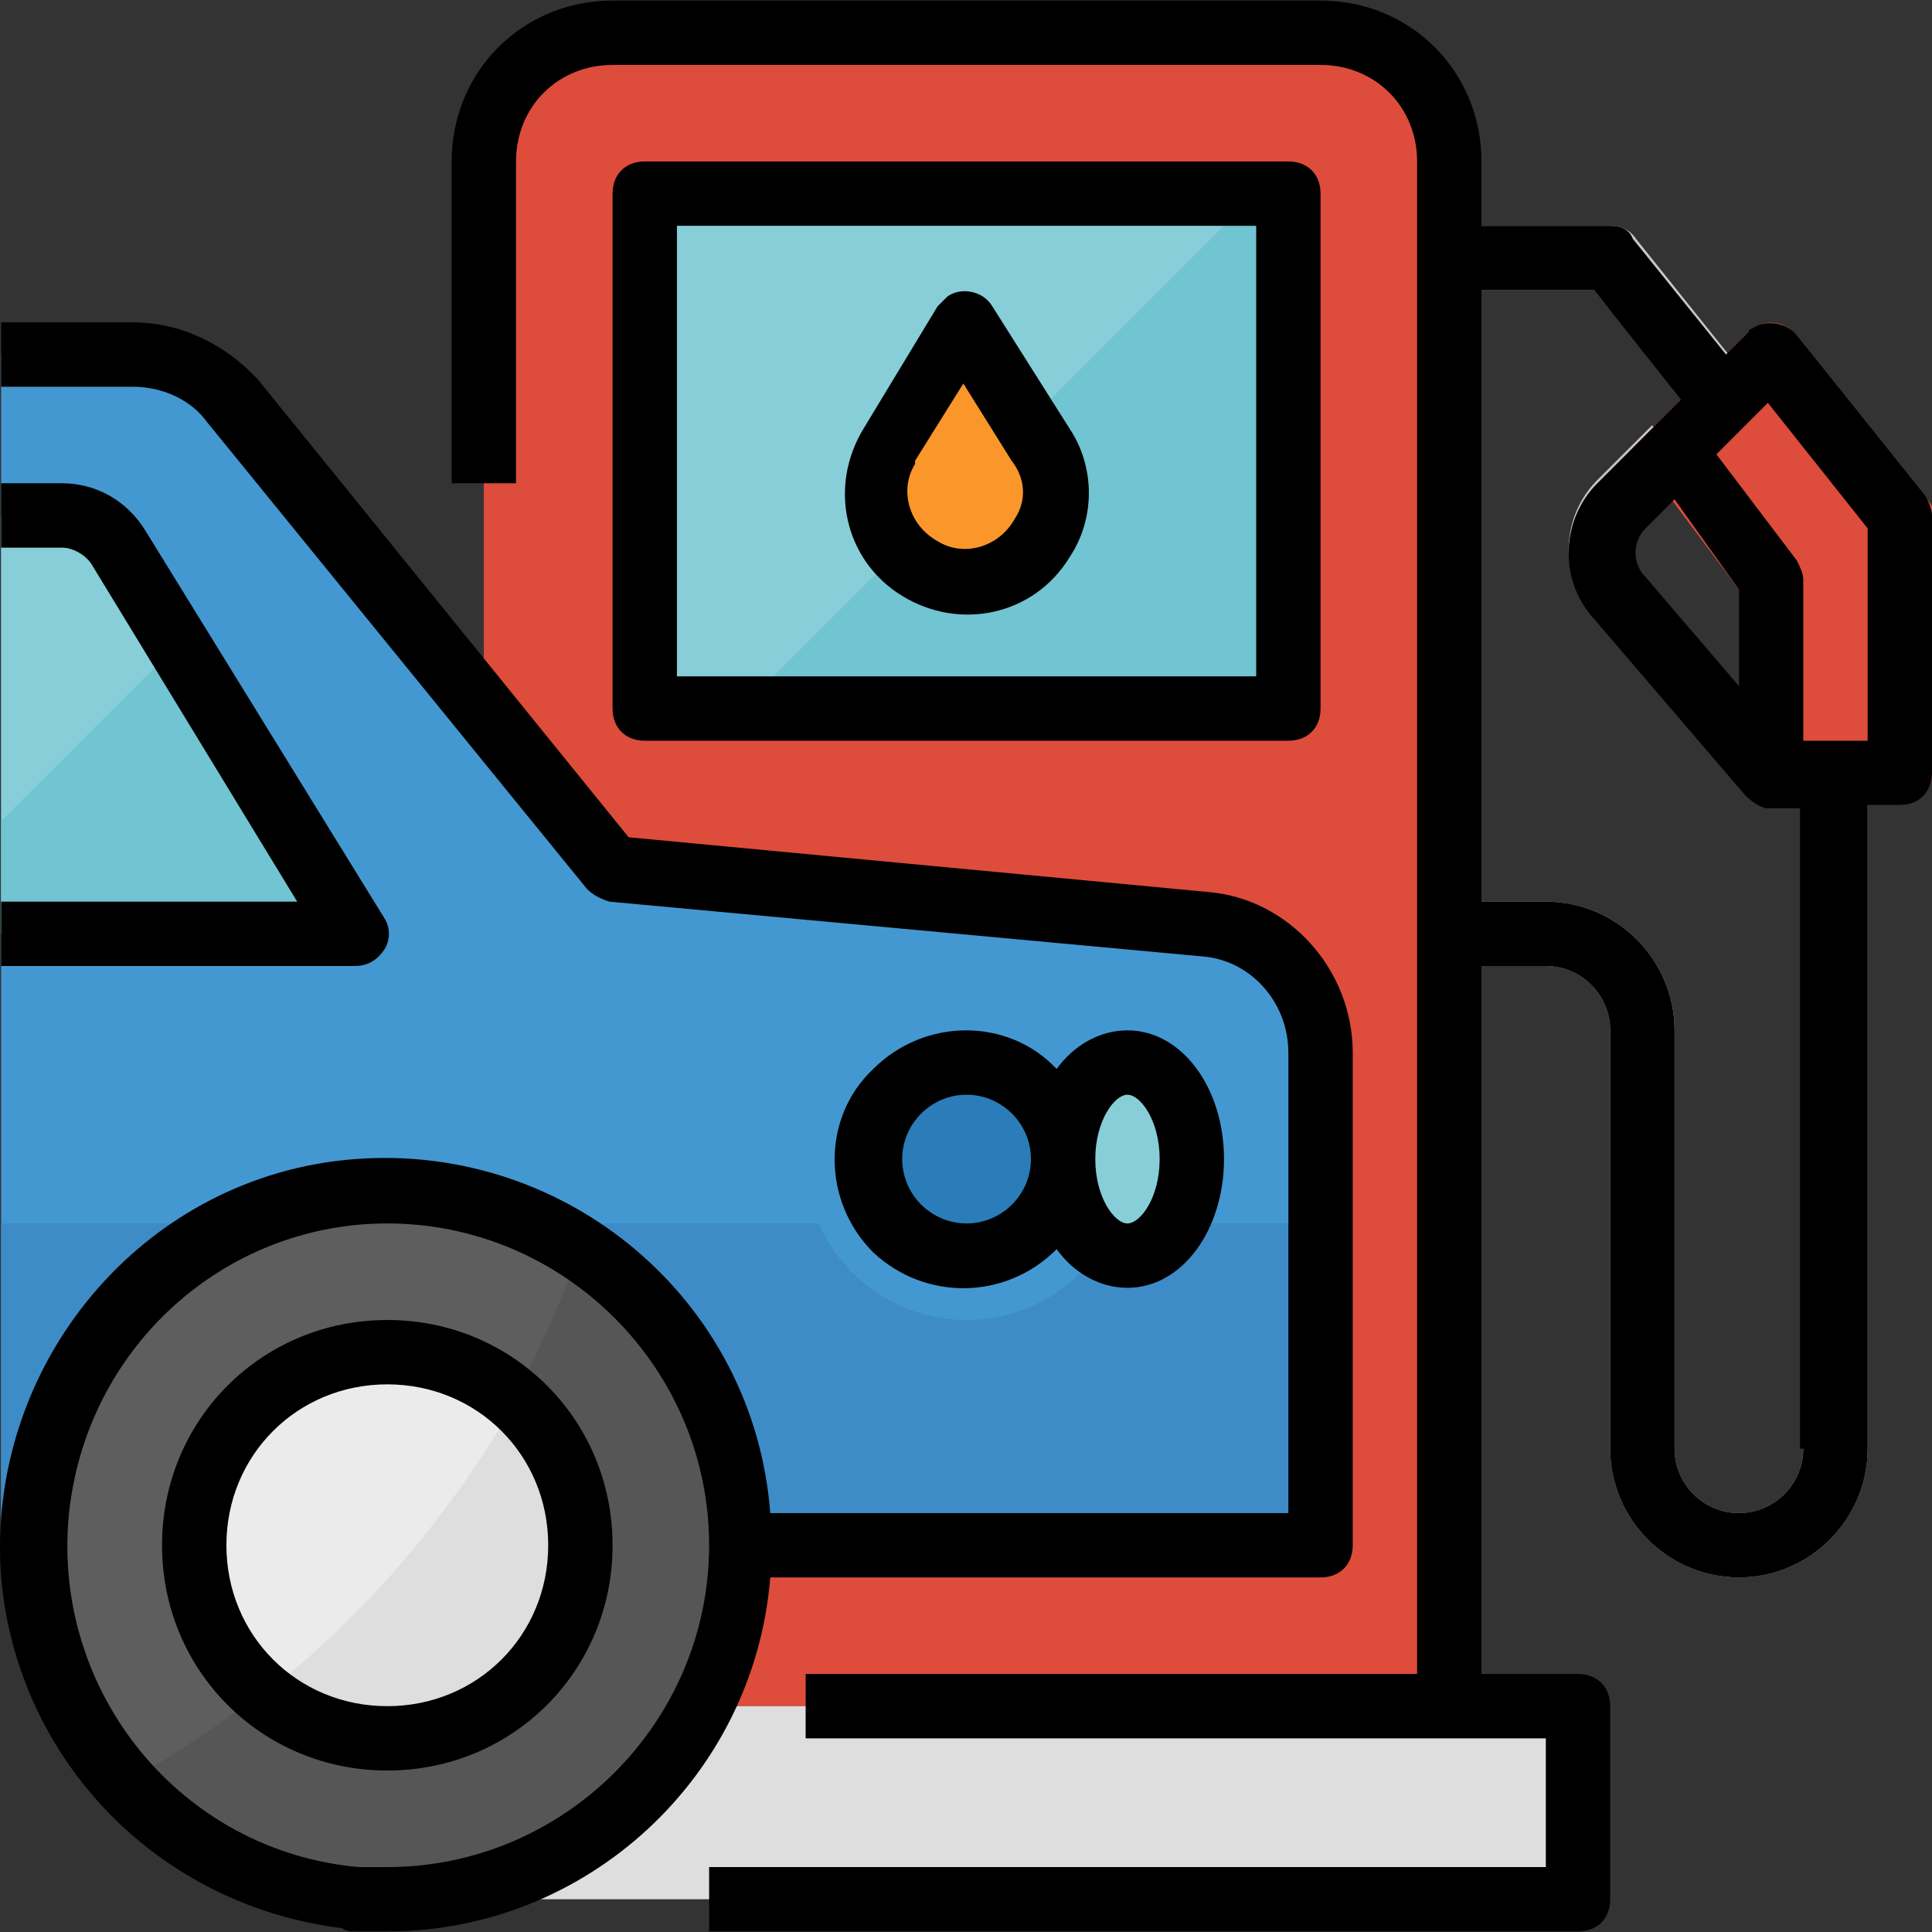 <?xml version="1.0" encoding="iso-8859-1"?>
<!-- Generator: Adobe Illustrator 19.0.0, SVG Export Plug-In . SVG Version: 6.00 Build 0)  -->
<svg version="1.1" id="Capa_1" xmlns="http://www.w3.org/2000/svg" xmlns:xlink="http://www.w3.org/1999/xlink" x="0px" y="0px"
	 viewBox="0 0 480.281 480.281" style="enable-background:new 0 0 480.281 480.281;" xml:space="preserve">
<rect x="0" y="0" width="480.281" height="480.281" fill="#333333" stroke="none"/>
<g>
	<path style="fill:#C7C7C7;" d="M432.281,392.14c-17.6,0-32-14.4-32-32v-104c0-8.8-7.2-16-16-16h-24v-16h24c17.6,0,32,14.4,32,32
		v104c0,8.8,7.2,16,16,16s16-7.2,16-16v-168h16v168C464.281,377.74,449.881,392.14,432.281,392.14z"/>
	<path style="fill:#C7C7C7;" d="M425.881,108.94l-29.6-36.8h-44v-16h48c2.4,0,4.8,0.8,6.4,3.2l32,40L425.881,108.94z"/>
	<path style="fill:#C7C7C7;" d="M433.881,196.94l-38.4-44.8c-8-9.6-7.2-24,1.6-32.8l13.6-13.6l11.2,11.2l-13.6,14.4
		c-3.2,3.2-3.2,8-0.8,11.2l38.4,44.8L433.881,196.94z"/>
</g>
<g>
	<path style="fill:#DE4C3C;" d="M120.281,424.14h240v-384c0-17.6-14.4-32-32-32h-176c-17.6,0-32,14.4-32,32V424.14z"/>
	<path style="fill:#DE4C3C;" d="M472.281,200.14h-32c-4.8,0-8-3.2-8-8v-45.6l-26.4-35.2l28.8-28.8c3.2-3.2,8.8-3.2,12,0.8l33.6,42.4
		v66.4C480.281,196.94,477.081,200.14,472.281,200.14z"/>
</g>
<path style="fill:#87CED9;" d="M160.281,48.14h160v128h-160V48.14z"/>
<path style="fill:#4398D1;" d="M299.481,229.74l-147.2-13.6l-32-39.2l-62.4-76.8c-6.4-8-15.2-12-24.8-12h-32.8v296h328v-122.4
	C328.281,244.94,315.481,231.34,299.481,229.74z"/>
<path style="fill:#3E8CC7;" d="M240.281,328.14c-16,0-30.4-9.6-36.8-24H0.281v80h328v-80h-51.2
	C270.681,318.54,256.281,328.14,240.281,328.14L240.281,328.14z"/>
<path style="fill:#DEDEDE;" d="M104.281,424.14h288v48h-288V424.14z"/>
<path style="fill:#5E5E5F;" d="M96.281,296.14c-48.8,0-88,40-88,88c0,45.6,34.4,83.2,80,87.2h8c48.8,0,88-39.2,88-88
	S145.081,296.14,96.281,296.14z"/>
<circle style="fill:#EBEBEB;" cx="96.281" cy="384.14" r="48"/>
<path style="fill:#565657;" d="M144.281,310.54c-4.8,12.8-10.4,25.6-16.8,37.6c19.2,18.4,20.8,48.8,2.4,68
	c-16.8,18.4-44.8,20-64.8,4.8c-11.2,8-22.4,16-34.4,22.4c15.2,16,35.2,26.4,56.8,28.8h8c48.8,0,88-39.2,88-88
	C184.281,354.54,169.081,326.54,144.281,310.54L144.281,310.54z"/>
<path style="fill:#DEDEDE;" d="M65.881,420.94c20.8,16,51.2,12.8,67.2-8c15.2-19.2,13.6-48-4.8-64.8
	C112.281,376.14,91.481,400.94,65.881,420.94L65.881,420.94z"/>
<path style="fill:#87CED9;" d="M29.081,136.14c-3.2-4.8-8-8-13.6-8h-15.2v104h88L29.081,136.14z"/>
<circle style="fill:#2A7DB8;" cx="240.281" cy="288.14" r="24"/>
<ellipse style="fill:#87CED9;" cx="280.281" cy="288.14" rx="16" ry="24"/>
<g>
	<path style="fill:#71C4D1;" d="M0.281,204.14v28h88l-44-72L0.281,204.14z"/>
	<path style="fill:#71C4D1;" d="M184.281,176.14h136v-128h-8L184.281,176.14z"/>
</g>
<path style="fill:#FA962A;" d="M240.281,80.14l-19.2,30.4c-6.4,10.4-3.2,24,7.2,30.4c4,2.4,8,3.2,12,3.2c12,0,22.4-9.6,22.4-22.4
	c0-4-0.8-8-3.2-12L240.281,80.14z"/>
<path d="M446.681,83.34c-2.4-3.2-8-4-11.2-1.6c0,0-0.8,0-0.8,0.8l-5.6,5.6l-23.2-28.8c-0.8-2.4-3.2-3.2-5.6-3.2h-32v-16
	c0-22.4-17.6-40-40-40h-176c-22.4,0-40,17.6-40,40v80h16v-80c0-13.6,10.4-24,24-24h176c13.6,0,24,10.4,24,24v376h-152v16h184v32
	h-208v16h216c4.8,0,8-3.2,8-8v-48c0-4.8-3.2-8-8-8h-24v-176h16c8.8,0,16,7.2,16,16v104c0,17.6,14.4,32,32,32s32-14.4,32-32v-160h8
	c4.8,0,8-3.2,8-8v-64c0-1.6-0.8-3.2-1.6-4.8L446.681,83.34z M448.281,360.14c0,8.8-7.2,16-16,16s-16-7.2-16-16v-104
	c0-17.6-14.4-32-32-32h-16v-152h28l21.6,27.2l-7.2,7.2l-13.6,13.6c-8.8,8.8-9.6,23.2-1.6,32.8l38.4,44.8c1.6,1.6,4,3.2,5.6,3.2h8
	v159.2H448.281z M432.281,146.54v24l-24-28c-2.4-3.2-2.4-8,0.8-11.2l7.2-7.2L432.281,146.54z M464.281,184.14h-16v-40
	c0-1.6-0.8-3.2-1.6-4.8l-20-26.4l12.8-12.8l24.8,31.2L464.281,184.14z"/>
<path d="M320.281,184.14c4.8,0,8-3.2,8-8v-128c0-4.8-3.2-8-8-8h-160c-4.8,0-8,3.2-8,8v128c0,4.8,3.2,8,8,8H320.281z M168.281,56.14
	h144v112h-144V56.14z"/>
<path d="M246.681,76.14c-2.4-4-8-4.8-11.2-2.4c-0.8,0.8-1.6,1.6-2.4,2.4l-18.4,30.4c-8.8,14.4-4.8,32.8,9.6,41.6s32.8,4.8,41.6-9.6
	c6.4-9.6,6.4-22.4,0-32L246.681,76.14z M252.281,128.94c-4,7.2-12.8,9.6-19.2,5.6c-7.2-4-9.6-12.8-5.6-19.2c0,0,0,0,0-0.8l12-19.2
	l12,19.2C254.681,118.54,255.481,124.14,252.281,128.94z"/>
<path d="M85.081,479.34c0.8,0.8,2.4,0.8,3.2,0.8h8c49.6,0,91.2-38.4,95.2-88h136.8c4.8,0,8-3.2,8-8v-122.4c0-20.8-16-38.4-36-40
	l-144-13.6l-92-113.6c-8-8.8-19.2-14.4-31.2-14.4h-32.8v16h32.8c7.2,0,14.4,3.2,18.4,8.8l94.4,116c1.6,1.6,3.2,2.4,5.6,3.2
	l147.2,13.6c12,0.8,21.6,11.2,21.6,24v114.4h-128.8c-4-52.8-50.4-92-103.2-88s-92,51.2-88,104
	C4.281,437.74,39.481,473.74,85.081,479.34L85.081,479.34z M96.281,304.14c44,0,80,36,80,80s-36,80-80,80c-2.4,0-4.8,0-7.2,0
	c-44-4-76-43.2-72-87.2C21.081,335.34,55.481,304.14,96.281,304.14z"/>
<path d="M96.281,440.14c31.2,0,56-24.8,56-56s-24.8-56-56-56s-56,24.8-56,56S65.081,440.14,96.281,440.14z M96.281,344.14
	c22.4,0,40,17.6,40,40s-17.6,40-40,40s-40-17.6-40-40S73.881,344.14,96.281,344.14z"/>
<path d="M95.481,236.14c1.6-2.4,1.6-5.6,0-8l-59.2-96c-4.8-8-12.8-12-20.8-12h-15.2v16h15.2c2.4,0,5.6,1.6,7.2,4l51.2,84h-73.6v16
	h88C91.481,240.14,93.881,238.54,95.481,236.14z"/>
<path d="M262.681,310.54c4,5.6,10.4,9.6,17.6,9.6c13.6,0,24-14.4,24-32s-10.4-32-24-32c-7.2,0-13.6,4-17.6,9.6
	c-12-12.8-32.8-12.8-45.6,0c-12.8,12-12.8,32.8,0,45.6C229.881,323.34,249.881,323.34,262.681,310.54L262.681,310.54z
	 M280.281,272.14c3.2,0,8,6.4,8,16s-4.8,16-8,16s-8-6.4-8-16S277.081,272.14,280.281,272.14z M224.281,288.14c0-8.8,7.2-16,16-16
	c8.8,0,16,7.2,16,16s-7.2,16-16,16S224.281,296.94,224.281,288.14z"/>
<g>
</g>
<g>
</g>
<g>
</g>
<g>
</g>
<g>
</g>
<g>
</g>
<g>
</g>
<g>
</g>
<g>
</g>
<g>
</g>
<g>
</g>
<g>
</g>
<g>
</g>
<g>
</g>
<g>
</g>
</svg>
